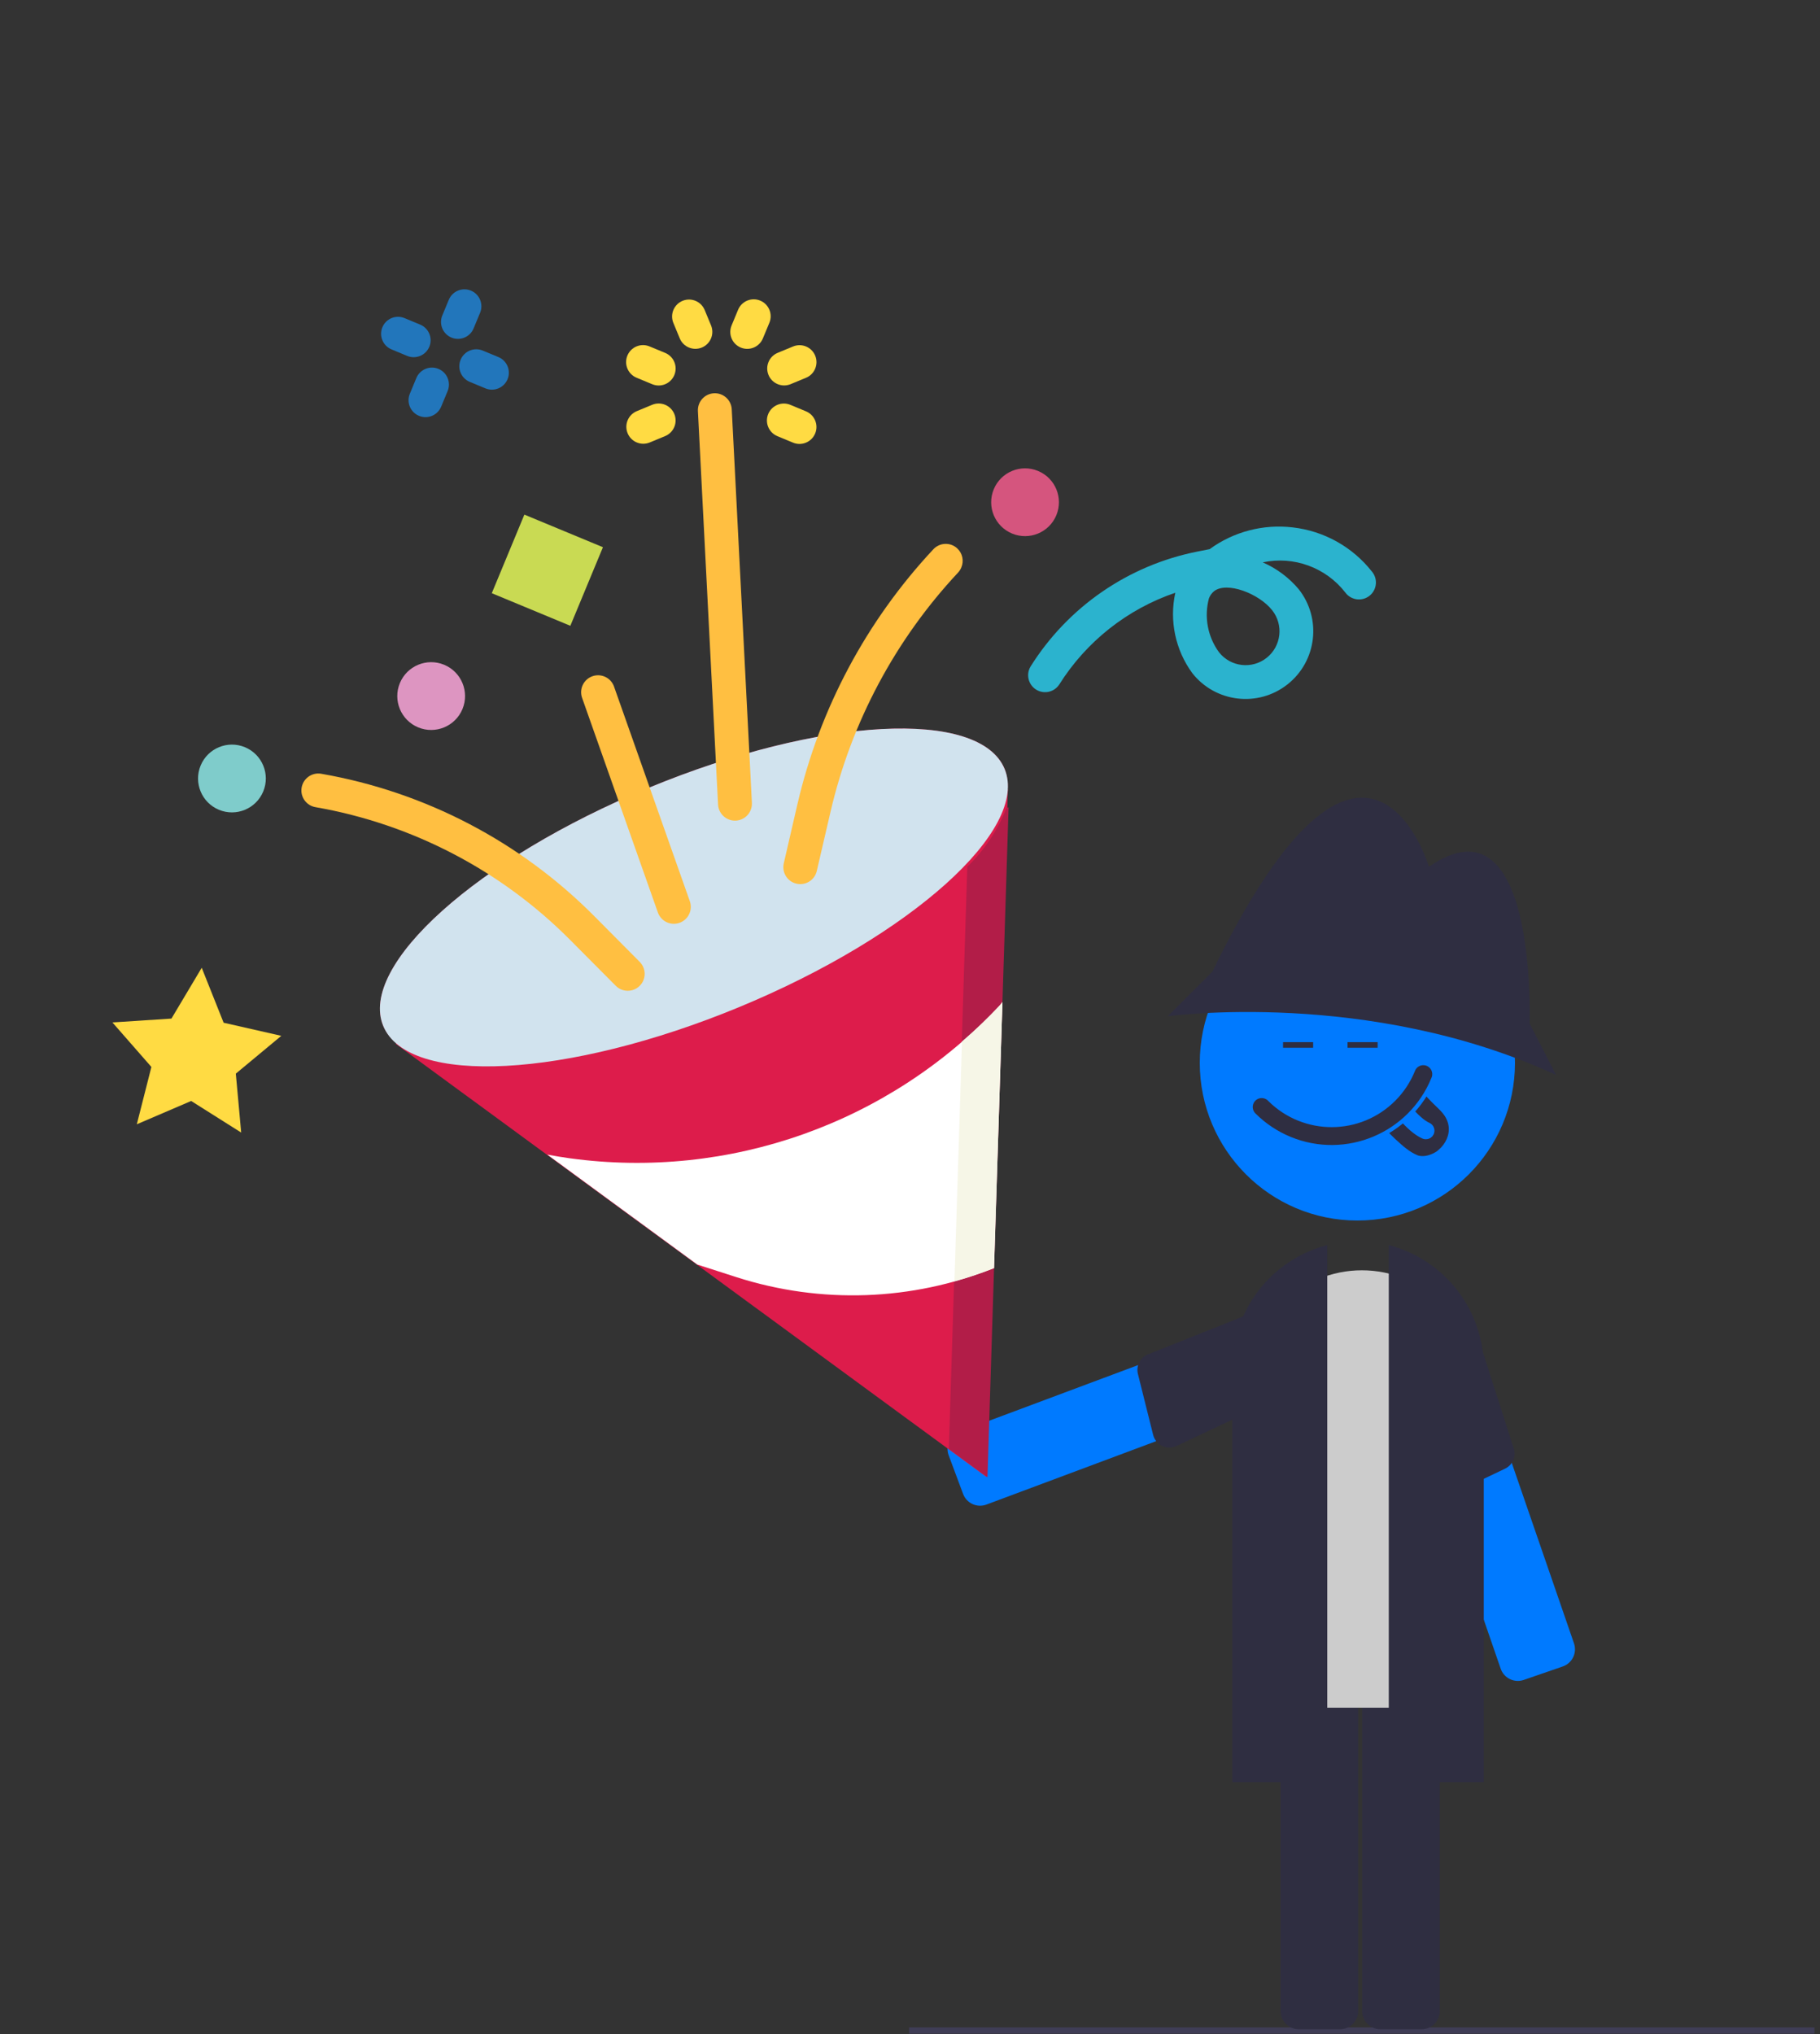 <svg width="179" height="200" viewBox="0 0 179 200" fill="none" xmlns="http://www.w3.org/2000/svg">
    <rect x="0" y="0" width="179" height="200" fill="#333333" stroke="none"/>
    <g clip-path="url(#clip0_0_1)">
        <path d="M178.455 199.331H89.408V199.947H178.455V199.331Z" fill="#3F3D56"/>
        <path d="M94.894 147.224C94.824 147.115 94.766 146.999 94.721 146.878L93.302 143.078C93.137 142.634 93.155 142.143 93.351 141.712C93.548 141.281 93.907 140.946 94.351 140.78L126.02 128.954C126.464 128.789 126.955 128.807 127.386 129.003C127.817 129.2 128.152 129.559 128.319 130.003L129.737 133.803C129.819 134.022 129.857 134.256 129.849 134.491C129.841 134.725 129.786 134.955 129.689 135.169C129.592 135.382 129.453 135.574 129.282 135.734C129.11 135.894 128.909 136.019 128.689 136.101L97.019 147.926C96.638 148.069 96.22 148.076 95.833 147.949C95.447 147.821 95.116 147.565 94.894 147.224Z"
              fill="#007AFF"/>
        <path d="M125.92 127.972L113.041 133.108C112.635 133.23 112.292 133.503 112.083 133.872C111.873 134.24 111.814 134.675 111.916 135.086L113.411 141.07C113.47 141.307 113.581 141.527 113.735 141.716C113.889 141.904 114.084 142.056 114.304 142.16C114.524 142.265 114.764 142.319 115.008 142.32C115.252 142.32 115.492 142.266 115.713 142.163L128.627 136.084C129.036 135.931 129.367 135.621 129.549 135.224C129.731 134.826 129.747 134.373 129.595 133.963L128.043 128.941C127.89 128.531 127.58 128.199 127.182 128.018C126.784 127.836 126.33 127.82 125.92 127.972Z"
              fill="#2F2E41"/>
        <path d="M149.488 165.253C149.084 165.3 148.675 165.207 148.331 164.99C147.987 164.773 147.727 164.445 147.594 164.061L136.57 132.103C136.494 131.882 136.461 131.647 136.476 131.413C136.49 131.179 136.55 130.95 136.653 130.739C136.755 130.528 136.899 130.339 137.074 130.184C137.25 130.028 137.454 129.909 137.676 129.832L141.511 128.51C141.958 128.355 142.449 128.385 142.875 128.593C143.301 128.8 143.627 129.168 143.781 129.616L154.805 161.573C154.959 162.021 154.929 162.512 154.722 162.938C154.514 163.363 154.147 163.689 153.699 163.844L149.865 165.167C149.743 165.209 149.616 165.238 149.488 165.253Z"
              fill="#007AFF"/>
        <path d="M144.603 129.069L148.834 142.272C148.998 142.663 149.005 143.102 148.854 143.498C148.703 143.894 148.406 144.216 148.023 144.399L142.455 147.052C142.235 147.157 141.995 147.212 141.751 147.213C141.508 147.214 141.267 147.16 141.046 147.057C140.826 146.954 140.631 146.803 140.475 146.615C140.32 146.427 140.208 146.207 140.148 145.971L136.622 132.141C136.48 131.727 136.508 131.275 136.699 130.882C136.891 130.489 137.23 130.188 137.642 130.044L142.505 128.047C142.919 127.905 143.372 127.932 143.765 128.124C144.159 128.315 144.46 128.655 144.603 129.069Z"
              fill="#2F2E41"/>
        <path d="M131.793 199.512H127.737C127.263 199.512 126.809 199.323 126.474 198.988C126.14 198.654 125.951 198.2 125.951 197.726V163.92C125.951 163.447 126.14 162.993 126.474 162.658C126.809 162.323 127.263 162.135 127.737 162.134H131.793C132.266 162.135 132.721 162.323 133.055 162.658C133.39 162.993 133.579 163.447 133.579 163.92V197.726C133.579 198.2 133.39 198.654 133.055 198.988C132.721 199.323 132.266 199.512 131.793 199.512Z"
              fill="#2F2E41"/>
        <path d="M139.815 199.512H135.759C135.286 199.512 134.832 199.323 134.497 198.988C134.162 198.654 133.973 198.2 133.973 197.726V163.92C133.973 163.447 134.162 162.993 134.497 162.658C134.832 162.323 135.286 162.135 135.759 162.134H139.815C140.289 162.135 140.743 162.323 141.078 162.658C141.413 162.993 141.601 163.447 141.602 163.92V197.726C141.601 198.2 141.413 198.654 141.078 198.988C140.743 199.323 140.289 199.512 139.815 199.512Z"
              fill="#2F2E41"/>
        <path d="M143.158 167.895H124.728C124.218 167.894 123.73 167.691 123.369 167.331C123.008 166.97 122.805 166.481 122.805 165.971V136.032C122.805 133.078 123.978 130.245 126.067 128.156C128.156 126.067 130.989 124.894 133.943 124.894C136.897 124.894 139.73 126.067 141.819 128.156C143.908 130.245 145.082 133.078 145.082 136.032V165.971C145.081 166.481 144.878 166.97 144.517 167.331C144.157 167.691 143.668 167.894 143.158 167.895Z"
              fill="#CCCCCC"/>
        <path d="M145.932 175.218H136.588V122.412L136.762 122.46C139.393 123.182 141.715 124.747 143.372 126.916C145.028 129.085 145.927 131.737 145.932 134.465V175.218Z"
              fill="#2F2E41"/>
        <path d="M130.538 175.218H121.195V134.465C121.199 131.737 122.099 129.085 123.755 126.916C125.412 124.748 127.733 123.182 130.365 122.46L130.538 122.412V175.218Z"
              fill="#2F2E41"/>
    </g>
    <g clip-path="url(#clip1_0_1)">
        <path d="M142.818 113.433C142.49 113.722 142.029 113.959 141.552 114.081C141.2 114.17 140.838 114.197 140.507 114.129H140.503C140.399 114.111 140.298 114.078 140.202 114.037C139.36 113.687 138.643 113.055 137.919 112.384C137.644 112.131 137.375 111.862 137.111 111.586C136.953 111.421 136.797 111.251 136.646 111.076C136.578 111.003 136.516 110.927 136.451 110.852C137.108 110.347 137.743 109.708 138.311 108.895C138.388 108.994 138.486 109.125 138.611 109.275C138.737 109.432 138.89 109.614 139.056 109.802C139.625 110.438 140.384 111.172 141.098 111.483C141.142 111.501 141.184 111.511 141.228 111.511C141.362 111.517 141.496 111.443 141.552 111.309C141.631 111.132 141.55 110.927 141.376 110.849C140.745 110.574 140.035 109.871 139.509 109.27C139.335 109.071 139.182 108.887 139.058 108.732C138.849 108.469 138.722 108.296 138.72 108.288C138.717 108.285 138.713 108.282 138.711 108.278C139.101 107.621 139.448 106.869 139.735 106.006L139.751 105.941C139.754 105.924 139.791 105.651 139.924 105.462C140.011 105.662 140.208 105.896 140.512 106.213C140.554 106.256 140.597 106.299 140.64 106.346C140.687 106.388 140.72 106.424 140.737 106.442C140.838 106.558 140.94 106.676 141.045 106.793C141.413 107.21 141.797 107.632 142.204 108.036C142.311 108.143 142.425 108.256 142.536 108.361C142.901 108.711 143.247 109.041 143.509 109.438C143.587 109.562 143.659 109.686 143.718 109.816C143.87 110.135 143.96 110.47 143.986 110.809C144.055 111.742 143.653 112.701 142.818 113.432V113.433Z"
              fill="white" stroke="#007AFF" stroke-miterlimit="10"/>
        <path d="M140.962 106.069C138.698 111.59 132.39 114.229 126.871 111.965C125.563 111.428 124.374 110.642 123.372 109.648C122.925 109.252 122.885 108.569 123.28 108.123C123.674 107.677 124.358 107.635 124.803 108.03C124.834 108.058 124.862 108.086 124.889 108.116C128.28 111.474 133.749 111.449 137.108 108.058C137.905 107.254 138.536 106.299 138.965 105.251C139.159 104.688 139.775 104.389 140.338 104.586C140.903 104.781 141.2 105.397 141.006 105.96C140.993 105.997 140.977 106.033 140.961 106.069H140.962Z"
              fill="white" stroke="#007AFF" stroke-miterlimit="10"/>
        <g clip-path="url(#clip2_0_1)">
            <path d="M133.5 120C142.06 120 149 113.06 149 104.5C149 95.94 142.06 89 133.5 89C124.94 89 118 95.94 118 104.5C118 113.06 124.94 120 133.5 120Z"
                  fill="#007AFF"/>
            <path d="M141.818 113.433C141.49 113.723 141.029 113.959 140.552 114.081C140.2 114.17 139.837 114.197 139.507 114.129H139.503C139.399 114.111 139.298 114.078 139.202 114.037C138.359 113.687 137.643 113.056 136.919 112.384C136.643 112.131 136.375 111.863 136.111 111.586C135.953 111.421 135.796 111.251 135.646 111.077C135.578 111.003 135.515 110.927 135.45 110.852C136.108 110.347 136.743 109.708 137.31 108.895C137.388 108.994 137.486 109.125 137.611 109.275C137.737 109.432 137.89 109.614 138.056 109.802C138.625 110.439 139.384 111.172 140.098 111.483C140.142 111.501 140.183 111.511 140.228 111.511C140.362 111.517 140.496 111.443 140.552 111.309C140.63 111.132 140.55 110.927 140.376 110.85C139.745 110.574 139.035 109.871 138.509 109.27C138.335 109.071 138.182 108.887 138.058 108.732C137.849 108.469 137.721 108.296 137.72 108.288C137.717 108.285 137.713 108.282 137.71 108.278C138.101 107.621 138.448 106.869 138.735 106.006L138.751 105.941C138.754 105.924 138.791 105.652 138.924 105.462C139.011 105.663 139.208 105.896 139.512 106.213C139.554 106.256 139.597 106.299 139.64 106.346C139.687 106.388 139.72 106.424 139.736 106.442C139.837 106.558 139.94 106.676 140.045 106.793C140.413 107.21 140.797 107.632 141.203 108.036C141.311 108.143 141.425 108.256 141.536 108.361C141.901 108.711 142.247 109.041 142.508 109.438C142.587 109.562 142.659 109.686 142.717 109.816C142.87 110.135 142.96 110.47 142.986 110.809C143.055 111.742 142.652 112.701 141.818 113.432V113.433Z"
                  fill="#2F2E41" stroke="#007AFF" stroke-miterlimit="10"/>
            <path d="M140.962 106.069C138.698 111.59 132.39 114.229 126.871 111.965C125.563 111.428 124.374 110.642 123.372 109.648C122.925 109.252 122.885 108.569 123.28 108.123C123.674 107.677 124.358 107.635 124.803 108.03C124.834 108.058 124.862 108.086 124.889 108.116C128.28 111.474 133.749 111.449 137.108 108.058C137.905 107.254 138.536 106.299 138.965 105.251C139.159 104.688 139.775 104.389 140.338 104.586C140.903 104.781 141.2 105.397 141.006 105.96C140.993 105.997 140.977 106.033 140.961 106.069H140.962Z"
                  fill="#2F2E41" stroke="#007AFF" stroke-width="0.4" stroke-miterlimit="10"/>
        </g>
    </g>
    <path d="M150.432 100.607C150.432 100.607 151.256 77.798 140.539 85.218C140.539 85.218 134.355 64.47 119.241 95.523L114.844 99.92C114.844 99.92 134.63 97.172 153.042 105.691L150.432 100.607Z"
          fill="#2F2E41"/>
    <path d="M129.15 102.463H126.19V103.013H129.15V102.463Z" fill="#2F2E41"/>
    <path d="M135.494 102.463H132.533V103.013H135.494V102.463Z" fill="#2F2E41"/>
    <path d="M63.796 77.462C46.922 84.442 35.238 94.924 37.698 100.876C37.99 101.539 38.436 102.122 38.998 102.577L38.902 102.617L53.701 113.466L68.458 124.277L85.929 137.084L96.994 145.194L97.642 124.628L98.467 98.47L99.125 77.602L99.094 77.615C99.152 76.931 99.055 76.243 98.809 75.603C96.347 69.65 80.672 70.483 63.796 77.462Z"
          fill="#DD1C4B"/>
    <path d="M63.791 77.46C46.916 84.439 35.232 94.922 37.693 100.874C40.155 106.826 55.83 105.993 72.705 99.014C89.581 92.034 101.265 81.552 98.804 75.6C96.342 69.648 80.667 70.481 63.791 77.46Z"
          fill="#D1E3EE"/>
    <path d="M98.978 79.46C98.122 81.629 96.812 83.59 95.135 85.211L94.598 102.267L93.762 128.429L93.319 142.461L97.119 145.245L97.767 124.68L98.592 98.522L99.196 79.37L98.978 79.46Z"
          fill="#B21D48"/>
    <path d="M94.546 55.797C94.469 55.981 94.36 56.15 94.225 56.297C88.057 62.895 83.733 70.999 81.687 79.796L80.323 85.673C80.094 86.564 79.186 87.101 78.294 86.872C77.433 86.65 76.898 85.792 77.077 84.921L78.435 79.04C80.614 69.674 85.218 61.044 91.783 54.018C92.402 53.337 93.456 53.287 94.136 53.907C94.662 54.385 94.826 55.144 94.546 55.797Z"
          fill="#FFBF41"/>
    <path d="M73.821 79.666C73.464 80.513 72.486 80.911 71.639 80.553C71.053 80.306 70.659 79.749 70.623 79.114L68.641 40.414C68.594 39.495 69.301 38.712 70.22 38.665C71.139 38.618 71.922 39.325 71.969 40.244L73.951 78.944C73.962 79.191 73.918 79.438 73.821 79.666Z"
          fill="#FFBF41"/>
    <path d="M63.278 96.384C63.194 96.587 63.071 96.772 62.914 96.926C62.262 97.575 61.207 97.572 60.558 96.919L60.558 96.919L56.117 92.454C49.319 85.599 40.56 81.024 31.05 79.362C30.141 79.219 29.52 78.366 29.663 77.457C29.807 76.548 30.66 75.927 31.568 76.07C31.588 76.073 31.608 76.077 31.628 76.081C41.816 77.861 51.199 82.762 58.48 90.106L62.92 94.573C63.394 95.049 63.535 95.763 63.278 96.384Z"
          fill="#FFBF41"/>
    <path d="M103.893 50.656C104.598 48.956 103.792 47.007 102.092 46.302C100.392 45.596 98.443 46.403 97.738 48.103C97.033 49.802 97.839 51.752 99.539 52.457C101.238 53.162 103.188 52.356 103.893 50.656Z"
          fill="#D5557E"/>
    <path d="M45.484 69.713C46.189 68.014 45.383 66.064 43.683 65.359C41.983 64.654 40.033 65.46 39.328 67.16C38.623 68.86 39.429 70.809 41.129 71.514C42.829 72.219 44.779 71.413 45.484 69.713Z"
          fill="#DD95C1"/>
    <path d="M25.889 77.817C25.183 79.517 23.234 80.323 21.534 79.618C19.834 78.913 19.028 76.964 19.733 75.264C20.438 73.564 22.388 72.758 24.088 73.463C25.788 74.168 26.594 76.118 25.889 77.817Z"
          fill="#7FCCCB"/>
    <path d="M49.919 37.283C49.567 38.133 48.592 38.536 47.742 38.184L46.203 37.545C45.353 37.193 44.95 36.218 45.303 35.368C45.655 34.518 46.63 34.115 47.48 34.468L49.019 35.106C49.868 35.459 50.272 36.433 49.919 37.283Z"
          fill="#2276BB"/>
    <path d="M42.225 34.091C41.872 34.941 40.897 35.344 40.047 34.992L38.509 34.353C37.659 34.001 37.256 33.026 37.608 32.176C37.961 31.326 38.936 30.923 39.785 31.276L41.324 31.914C42.174 32.267 42.577 33.241 42.225 34.091Z"
          fill="#2276BB"/>
    <path d="M47.218 30.752L46.579 32.29C46.227 33.14 45.252 33.543 44.402 33.191C43.552 32.838 43.149 31.863 43.502 31.014L44.14 29.475C44.493 28.625 45.468 28.222 46.317 28.574C47.167 28.927 47.57 29.901 47.218 30.752Z"
          fill="#2276BB"/>
    <path d="M44.026 38.446L43.387 39.985C43.035 40.834 42.06 41.238 41.21 40.885C40.36 40.532 39.957 39.558 40.31 38.708L40.948 37.169C41.301 36.319 42.276 35.916 43.125 36.269C43.975 36.621 44.378 37.596 44.026 38.446Z"
          fill="#2276BB"/>
    <path d="M56.021 113.878C55.291 113.777 54.562 113.655 53.826 113.517L68.582 124.329L72.463 125.578C80.743 128.227 89.687 127.909 97.758 124.678L98.591 98.522C98.502 98.629 98.421 98.745 98.329 98.851C87.5 110.429 71.726 116.031 56.021 113.878Z"
          fill="white"/>
    <path d="M98.592 98.522C98.502 98.629 98.421 98.745 98.329 98.851C97.154 100.1 95.913 101.286 94.613 102.403L93.87 125.965C95.191 125.608 96.492 125.179 97.767 124.68L98.592 98.522Z"
          fill="#F6F6E7"/>
    <path d="M51.573 50.596L59.3 53.801L56.094 61.527L48.368 58.322L51.573 50.596Z" fill="#C9DA53"/>
    <path d="M67.814 89.799C67.461 90.649 66.486 91.052 65.636 90.699C65.201 90.518 64.862 90.161 64.704 89.716L57.239 68.582C56.949 67.709 57.423 66.766 58.296 66.476C59.145 66.195 60.065 66.634 60.38 67.472L67.845 88.606C67.983 88.994 67.971 89.419 67.814 89.799Z"
          fill="#FFBF41"/>
    <path d="M80.172 42.619C79.819 43.469 78.844 43.872 77.995 43.52L76.456 42.881C75.606 42.529 75.203 41.554 75.555 40.704C75.908 39.854 76.883 39.451 77.733 39.803L79.272 40.442C80.121 40.794 80.525 41.769 80.172 42.619Z"
          fill="#FFDB43"/>
    <path d="M80.175 36.242C80.007 36.651 79.682 36.976 79.273 37.143L77.733 37.78C76.877 38.117 75.91 37.696 75.573 36.84C75.245 36.004 75.637 35.059 76.46 34.701L77.999 34.065C78.85 33.713 79.824 34.118 80.176 34.968C80.344 35.376 80.344 35.834 80.175 36.242Z"
          fill="#FFDB43"/>
    <path d="M75.67 31.733L75.031 33.272C74.679 34.121 73.704 34.525 72.854 34.172C72.004 33.82 71.601 32.845 71.954 31.995L72.592 30.456C72.945 29.606 73.919 29.203 74.769 29.556C75.619 29.908 76.022 30.883 75.67 31.733Z"
          fill="#FFDB43"/>
    <path d="M69.932 33.268C69.579 34.118 68.604 34.521 67.754 34.168C67.347 33.999 67.022 33.675 66.854 33.267L66.217 31.727C65.88 30.871 66.301 29.904 67.158 29.567C67.993 29.238 68.938 29.631 69.296 30.454L69.932 31.993C70.101 32.401 70.101 32.86 69.932 33.268Z"
          fill="#FFDB43"/>
    <path d="M66.322 36.873C65.97 37.723 64.995 38.127 64.145 37.774L62.606 37.136C61.756 36.783 61.353 35.808 61.706 34.958C62.058 34.108 63.033 33.705 63.883 34.058L65.422 34.696C66.272 35.049 66.675 36.023 66.322 36.873Z"
          fill="#FFDB43"/>
    <path d="M66.32 41.975C66.15 42.383 65.826 42.707 65.418 42.876L63.878 43.513C63.022 43.849 62.055 43.428 61.718 42.572C61.389 41.737 61.782 40.792 62.605 40.434L64.144 39.797C64.995 39.446 65.969 39.85 66.32 40.701C66.489 41.109 66.489 41.567 66.32 41.975Z"
          fill="#FFDB43"/>
    <path d="M11.057 100.524L16.862 100.145L19.84 95.149L21.994 100.552L27.666 101.841L23.193 105.558L23.721 111.351L18.802 108.246L13.456 110.537L14.889 104.9L11.057 100.524Z"
          fill="#FFDB43"/>
    <path d="M127.144 51.853C124.246 51.509 121.326 52.273 118.968 53.992L117.754 54.231C110.963 55.581 105.029 59.671 101.352 65.538C100.883 66.329 101.145 67.351 101.936 67.82C102.701 68.273 103.687 68.046 104.176 67.304C106.835 63.076 110.866 59.889 115.594 58.277C114.992 61.032 115.601 63.912 117.268 66.186C119.548 69.075 123.739 69.568 126.628 67.287C129.516 65.006 130.009 60.816 127.728 57.927C126.769 56.787 125.559 55.884 124.192 55.29C127.25 54.639 130.41 55.796 132.324 58.268C132.875 59.005 133.919 59.155 134.656 58.604C135.392 58.053 135.543 57.009 134.992 56.272C134.974 56.249 134.956 56.226 134.937 56.203C133.024 53.771 130.218 52.205 127.144 51.853ZM125.113 59.988C126.261 61.427 126.024 63.523 124.586 64.67C123.147 65.818 121.051 65.582 119.903 64.143C119.897 64.135 119.89 64.127 119.884 64.119C118.774 62.594 118.412 60.649 118.901 58.827C119.005 58.556 119.176 58.317 119.399 58.131C120.663 57.133 123.834 58.368 125.113 59.988Z"
          fill="#2BB3CE"/>
    <defs>
        <clipPath id="clip0_0_1">
            <rect width="178.455" height="200" fill="white"/>
        </clipPath>
        <clipPath id="clip1_0_1">
            <rect width="31" height="31" fill="white" transform="translate(118 89)"/>
        </clipPath>
        <clipPath id="clip2_0_1">
            <rect width="31" height="31" fill="white" transform="translate(118 89)"/>
        </clipPath>
    </defs>
</svg>

